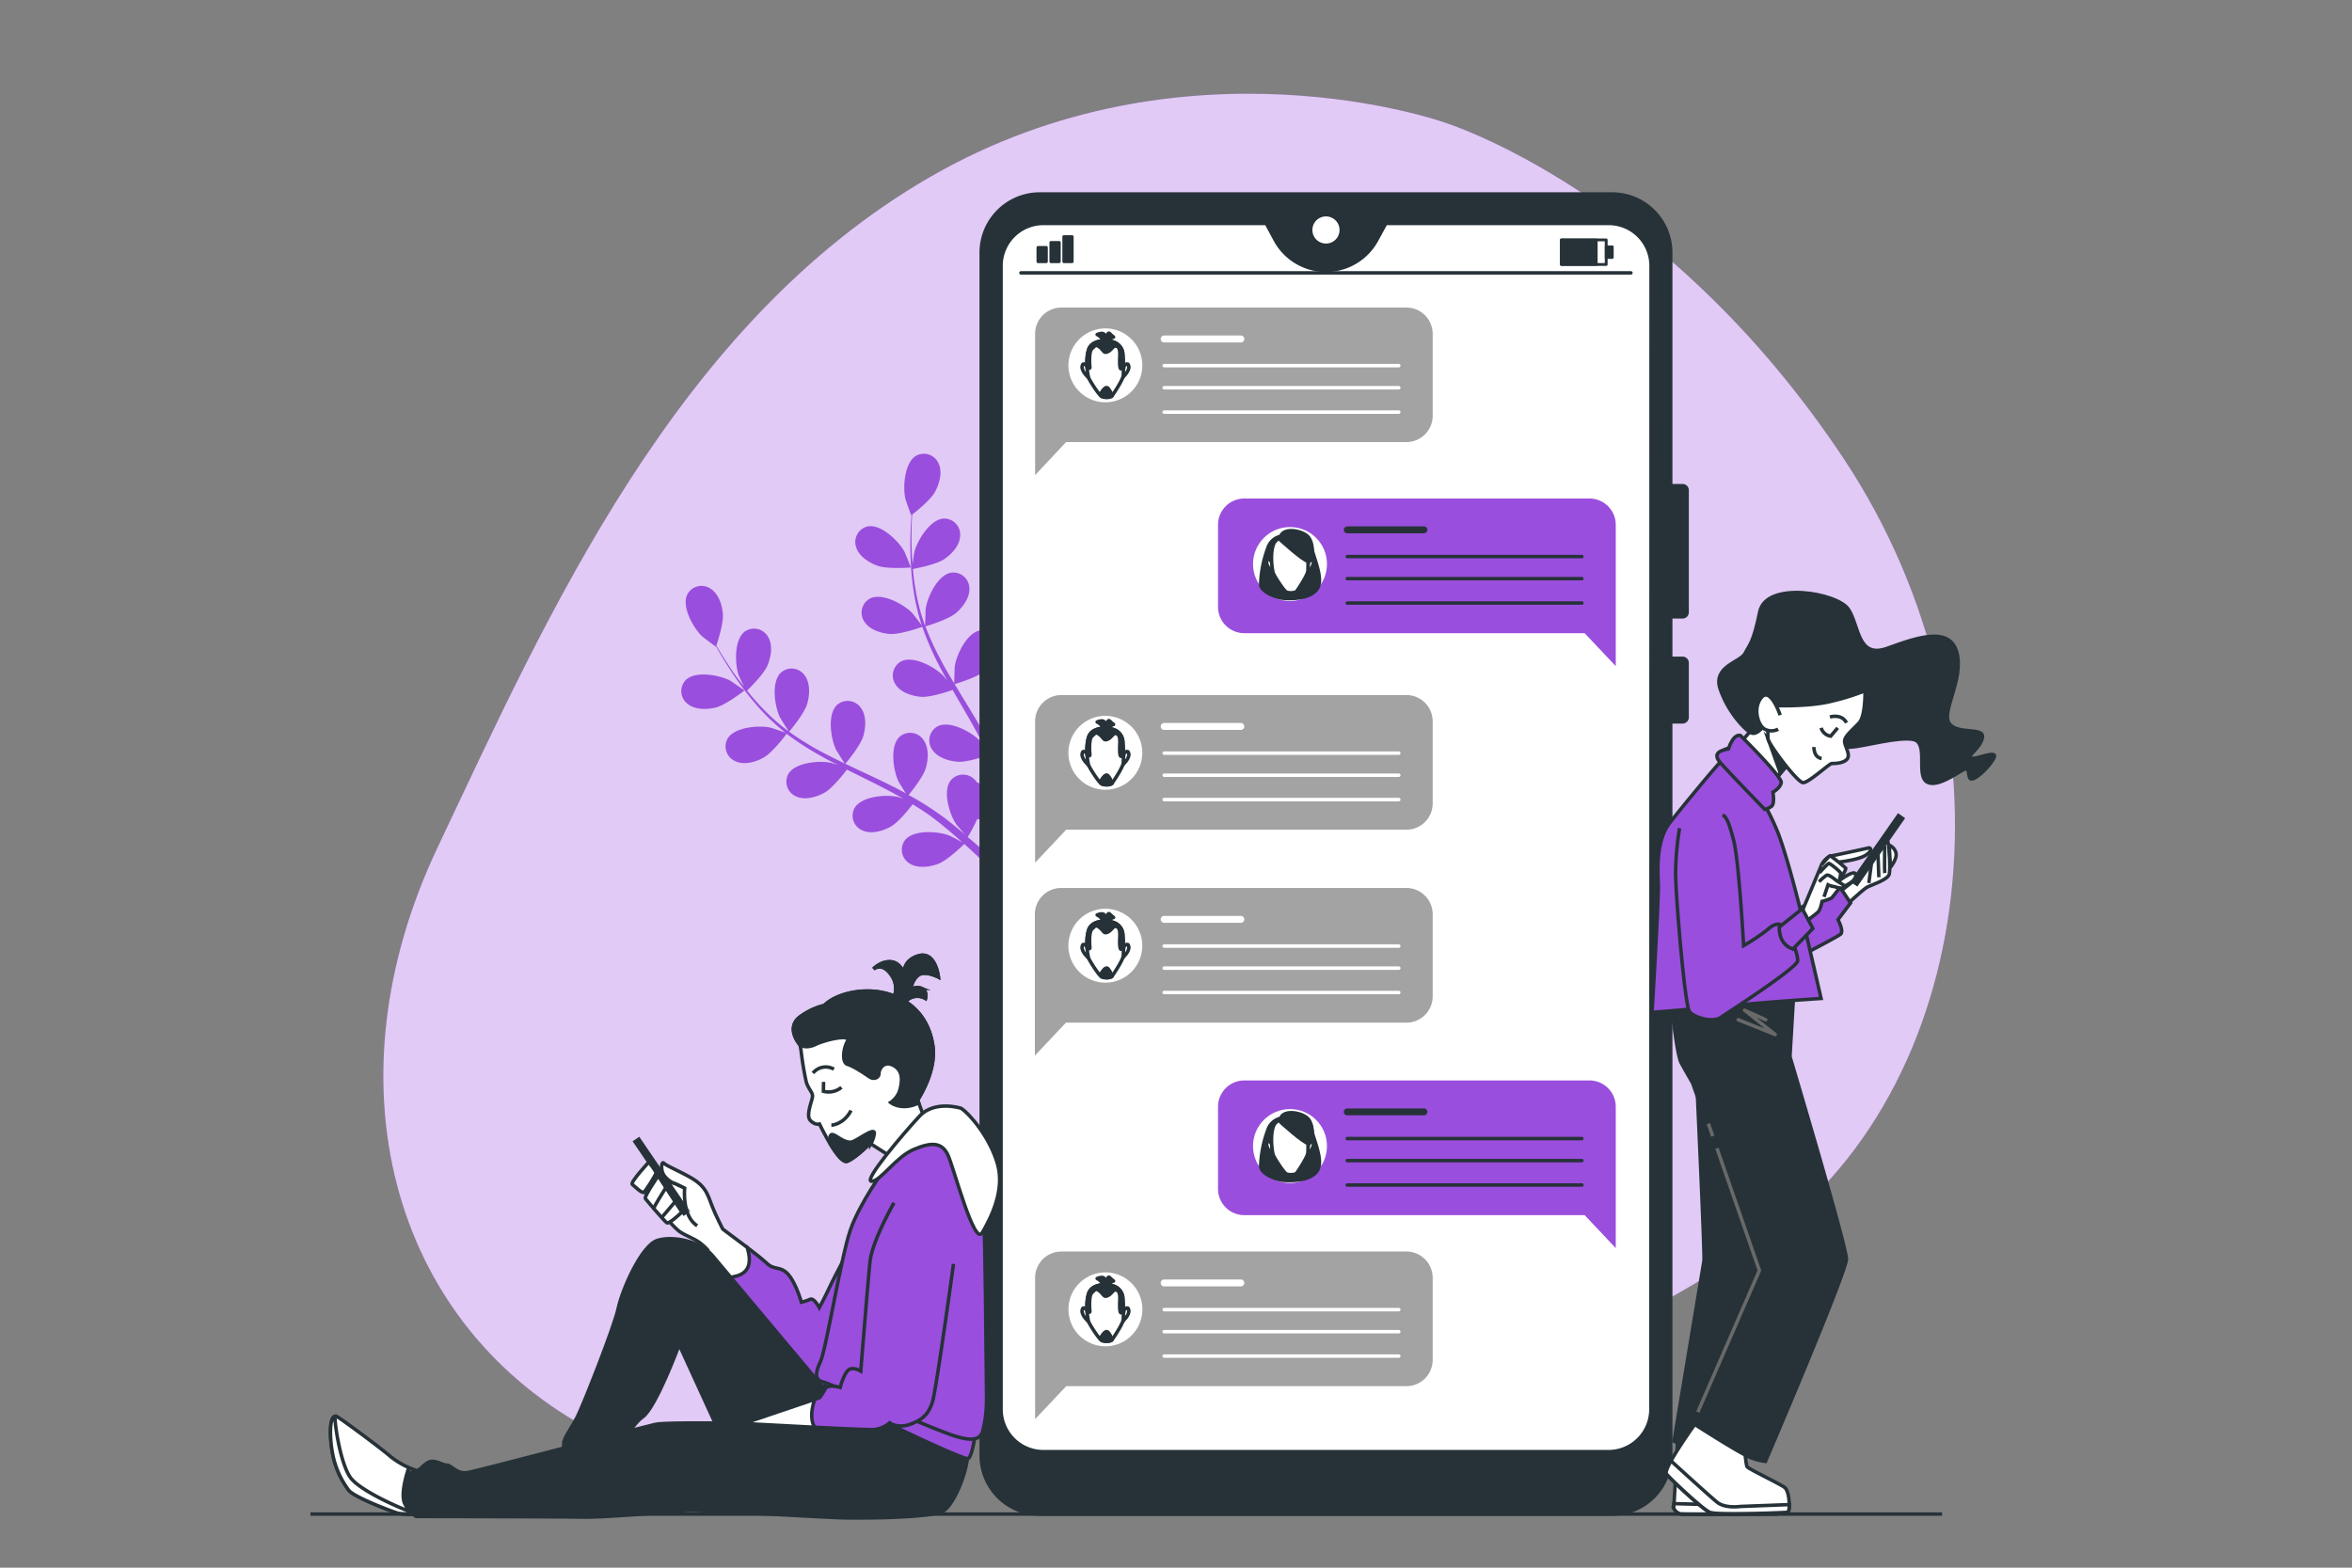 <svg xmlns="http://www.w3.org/2000/svg" viewBox="0 0 750 500"><rect x="0" y="0" width="750" height="500" fill="#808080" stroke="none"/><g id="freepik--background-simple--inject-6"><path d="M460.42,39S377.78,9.62,296.66,56.4s-122,139.66-157.2,214.05-14.92,150.06,47,184.57,104-16.36,190.91-18.84,110.23,9.94,182.32-39.13,85.11-165,28.25-250.73S460.42,39,460.42,39Z" style="fill:#9A4EDD"></path><path d="M460.42,39S377.78,9.62,296.66,56.4s-122,139.66-157.2,214.05-14.92,150.06,47,184.57,104-16.36,190.91-18.84,110.23,9.94,182.32-39.13,85.11-165,28.25-250.73S460.42,39,460.42,39Z" style="fill:#fff;opacity:0.7"></path></g><g id="freepik--Plants--inject-6"><path d="M228.14,225.69c3.29-.78,9.25-5.47,9.26-5.47s-4.29-3-4.58-3.15c-3.42-1.78-11.08-3.21-14.15-.18a5.1,5.1,0,0,0,.57,7.58C221.59,226.42,225.34,226.35,228.14,225.69Z" style="fill:#9A4EDD"></path><path d="M243.43,241.67c2.85-1.56,7.08-7.19,7.41-7.64a89.67,89.67,0,0,0,10.1,6.61c2,1.17,4.13,2.28,6.24,3.36-1-.35-2-.66-2.1-.69-3.77-.81-11.53-.17-13.7,3.56a5.11,5.11,0,0,0,2.55,7.17c2.78,1.25,6.39.2,8.92-1.18s6.26-6.13,7.23-7.4l2.43,1.23c3.91,1.94,7.82,3.86,11.6,5.86,1.33.71,2.61,1.45,3.9,2.19-.92-.31-1.7-.57-1.82-.59-3.77-.82-11.53-.18-13.69,3.56a5.1,5.1,0,0,0,2.55,7.16c2.78,1.26,6.38.2,8.91-1.18s5.9-5.67,7.06-7.17c1.29.8,2.59,1.59,3.81,2.43.82.58,1.66,1.09,2.45,1.72l2.36,1.82c1.47,1.21,3,2.45,4.38,3.66,1,.84,1.89,1.66,2.82,2.48-1.32-.72-3.93-2.07-4.16-2.16-3.6-1.38-11.37-1.92-14.07,1.45a5.11,5.11,0,0,0,1.43,7.47c2.56,1.66,6.28,1.16,9,.18,3-1.08,7.84-5.79,8.44-6.39,1.53,1.37,3,2.7,4.37,4,3.69,3.45,6.79,6.55,9.22,9.06l2.3-1.72c-2.55-2.53-5.84-5.7-9.79-9.23-1.54-1.39-3.22-2.84-5-4.32a55.12,55.12,0,0,0,3.05-5.76c3.21.58,9.42-.58,10.22-.74.52,2,1,3.91,1.44,5.74,1.14,4.77,2,9,2.64,12.35l2.5-1.88c-.69-3.15-1.55-6.9-2.65-11.09-.53-2-1.12-4.15-1.76-6.34.75-.35,6.88-3.27,8.94-5.69,1.86-2.19,3.63-5.51,3-8.48a5.11,5.11,0,0,0-6.5-4c-4.09,1.36-6.3,8.83-6.26,12.69,0,.23.3,2.69.51,4.25-.27-.9-.51-1.77-.79-2.68-.55-1.82-1.15-3.62-1.79-5.55-.34-.93-.69-1.86-1-2.8s-.79-1.9-1.19-2.85c-1-2.21-2-4.39-3.17-6.57,1.59-.48,7.21-2.28,9.39-4.18s4.43-4.9,4.22-7.94a5.1,5.1,0,0,0-5.82-4.89c-4.26.72-7.57,7.78-8.12,11.59,0,.24-.12,3-.14,4.55-.69-1.3-1.38-2.61-2.12-3.9-2.15-3.74-4.44-7.47-6.71-11.19l-2.06-3.43c.57-.16,7.29-2.15,9.74-4.28,2.18-1.88,4.43-4.89,4.22-7.94a5.11,5.11,0,0,0-5.82-4.89c-4.26.73-7.57,7.78-8.12,11.59,0,.29-.16,4.3-.14,5.32-1.51-2.52-3-5-4.34-7.59a89.52,89.52,0,0,1-4.86-10.61c.26-.08,7.29-2.13,9.8-4.3,2.17-1.89,4.42-4.9,4.22-7.94a5.12,5.12,0,0,0-5.83-4.89c-4.26.72-7.57,7.77-8.12,11.59,0,.3-.17,4.61-.13,5.39-.08-.21-.19-.42-.27-.64a66.18,66.18,0,0,1-2.87-11.34c-.37-2.12-.6-4.18-.78-6.18,1.35-.25,7.49-1.45,10-3.15s4.93-4.38,5.06-7.43a5.11,5.11,0,0,0-5.25-5.5c-4.31.25-8.37,6.89-9.34,10.63-.05.2-.36,2.32-.56,3.87-.07-.9-.16-1.84-.21-2.7-.19-3.26-.16-6.26-.11-8.92,0-1.51.1-2.87.17-4.14,1.2-.94,6-4.76,7.35-7.36s2.37-6.17,1.08-8.93a5.11,5.11,0,0,0-7.2-2.46c-3.71,2.21-4.25,10-3.39,13.74.07.32,1.82,5.27,1.88,5.22l.08-.06c-.1,1.23-.19,2.54-.25,4-.11,2.66-.2,5.67-.08,8.94a91,91,0,0,0,.89,10.56,67.19,67.19,0,0,0,2.66,11.55.69.69,0,0,0,.05.13c-.74-1-2.91-3.82-3.11-4-2.69-2.76-9.52-6.5-13.38-4.58a5.11,5.11,0,0,0-1.83,7.38c1.63,2.58,5.22,3.69,8.09,3.93,3.23.28,9.87-2.09,10.4-2.28A90.37,90.37,0,0,0,298.81,211c1.06,2.09,2.19,4.17,3.35,6.24-.67-.87-1.27-1.63-1.37-1.73-2.69-2.76-9.52-6.51-13.39-4.59a5.12,5.12,0,0,0-1.82,7.39c1.62,2.57,5.21,3.68,8.08,3.93s8.61-1.66,10.11-2.18c.46.79.9,1.58,1.36,2.37,2.19,3.77,4.39,7.53,6.43,11.28.73,1.33,1.39,2.65,2.06,4-.6-.77-1.11-1.41-1.2-1.5-2.69-2.76-9.52-6.51-13.38-4.58a5.11,5.11,0,0,0-1.83,7.38c1.63,2.58,5.22,3.69,8.09,3.93s8.05-1.47,9.84-2.09c.64,1.38,1.28,2.76,1.85,4.13.36.94.77,1.82,1.08,2.79l1,2.82c.56,1.81,1.14,3.68,1.63,5.47.36,1.24.67,2.42,1,3.62-.7-1.33-2.14-3.89-2.28-4.09a19.74,19.74,0,0,0-7.93-6.12,5.45,5.45,0,0,0-.73-.86,5.11,5.11,0,0,0-7.6.29c-2.67,3.39-.39,10.84,1.77,14,.13.18,1.73,2.08,2.77,3.25-.71-.6-1.4-1.19-2.14-1.79-1.46-1.22-2.95-2.38-4.55-3.65L298.56,259c-.79-.61-1.7-1.15-2.56-1.73-2-1.31-4.12-2.53-6.27-3.72,1.06-1.28,4.75-5.88,5.53-8.67s1-6.52-.86-9a5.12,5.12,0,0,0-7.56-.87c-3.15,3-2,10.66-.37,14.15.1.22,1.56,2.59,2.39,3.87-1.3-.7-2.59-1.41-3.92-2.08-3.86-1.94-7.82-3.78-11.77-5.63l-3.61-1.73c.39-.45,4.9-5.82,5.77-8.94.77-2.78,1-6.53-.86-8.95a5.12,5.12,0,0,0-7.56-.87c-3.15,2.95-2,10.66-.38,14.15.13.26,2.24,3.67,2.81,4.51-2.64-1.27-5.26-2.56-7.8-3.93a90.61,90.61,0,0,1-9.91-6.18c.18-.21,4.91-5.79,5.8-9,.78-2.77,1-6.52-.86-9a5.1,5.1,0,0,0-7.55-.86c-3.16,2.95-2,10.65-.38,14.14.13.28,2.4,3.94,2.86,4.57-.18-.13-.39-.25-.57-.38a65.37,65.37,0,0,1-8.65-7.88c-1.48-1.57-2.81-3.15-4.07-4.72,1-.95,5.46-5.34,6.58-8.13s1.7-6.38.13-9a5.12,5.12,0,0,0-7.42-1.69c-3.46,2.59-3.18,10.37-1.93,14,.07.2,1,2.14,1.67,3.54-.55-.72-1.14-1.45-1.66-2.14-2-2.62-3.59-5.13-5-7.37-.8-1.28-1.5-2.45-2.15-3.56.49-1.44,2.36-7.26,2.08-10.19s-1.43-6.45-4-8a5.11,5.11,0,0,0-7.36,1.92c-1.88,3.89,1.95,10.67,4.75,13.33.24.23,4.42,3.39,4.45,3.31l0-.08c.6,1.07,1.25,2.22,2,3.45,1.38,2.28,3,4.84,4.87,7.5a92,92,0,0,0,6.56,8.32,67.09,67.09,0,0,0,8.59,8.16l.11.08c-1.18-.44-4.53-1.58-4.8-1.63-3.77-.82-11.53-.18-13.7,3.56a5.11,5.11,0,0,0,2.55,7.16C237.29,244.11,240.9,243.05,243.43,241.67Z" style="fill:#9A4EDD"></path><path d="M290.44,181c.08,0-1.92-4.85-2.08-5.15-1.87-3.37-7.47-8.79-11.7-7.95A5.1,5.1,0,0,0,273,174.5c.88,2.91,4.05,4.93,6.76,5.92C282.88,181.59,290.44,181,290.44,181Z" style="fill:#9A4EDD"></path></g><g id="freepik--Device--inject-6"><path d="M512.74,71.26H441.85l-3,5.47a18.39,18.39,0,0,1-32.16,0l-2.95-5.47H332.9A13.52,13.52,0,0,0,319.21,84.6V449.66A13.52,13.52,0,0,0,332.9,463H512.74a13.53,13.53,0,0,0,13.7-13.34V84.6A13.53,13.53,0,0,0,512.74,71.26Z" style="fill:#fff"></path><rect x="497.89" y="76.51" width="14.29" height="7.84" style="fill:none;stroke:#263238;stroke-linecap:round;stroke-linejoin:round;stroke-width:0.911px"></rect><rect x="497.89" y="76.51" width="11.15" height="7.84" style="fill:#263238;stroke:#263238;stroke-linecap:round;stroke-linejoin:round;stroke-width:0.804px"></rect><rect x="512.15" y="78.7" width="2.01" height="3.45" style="fill:#263238;stroke:#263238;stroke-linecap:round;stroke-linejoin:round;stroke-width:0.804px"></rect><rect x="331.01" y="78.94" width="2.62" height="4.49" style="fill:#263238;stroke:#263238;stroke-linecap:round;stroke-linejoin:round;stroke-width:0.98px"></rect><rect x="335.13" y="77.36" width="2.62" height="6.07" style="fill:#263238;stroke:#263238;stroke-linecap:round;stroke-linejoin:round;stroke-width:0.98px"></rect><rect x="339.25" y="75.5" width="2.62" height="7.93" style="fill:#263238;stroke:#263238;stroke-linecap:round;stroke-linejoin:round;stroke-width:0.98px"></rect><line x1="325.55" y1="87.03" x2="520.06" y2="87.03" style="fill:none;stroke:#263238;stroke-linecap:round;stroke-linejoin:round;stroke-width:1.109px"></line><path d="M536.53,196.73a1.45,1.45,0,0,0,1.45-1.45V156.36a1.45,1.45,0,0,0-1.45-1.45h-3.78V80.56a18.68,18.68,0,0,0-18.69-18.68H331.58a18.68,18.68,0,0,0-18.69,18.68V464.22a18.68,18.68,0,0,0,18.69,18.68H514.06a18.68,18.68,0,0,0,18.69-18.68v-234h3.78a1.45,1.45,0,0,0,1.45-1.45V211.42a1.45,1.45,0,0,0-1.45-1.45h-3.78V196.73ZM526.44,449.66A13.53,13.53,0,0,1,512.74,463H332.9a13.52,13.52,0,0,1-13.69-13.34V84.6A13.52,13.52,0,0,1,332.9,71.26h70.89l2.95,5.47a18.39,18.39,0,0,0,32.16,0l3-5.47h70.89a13.53,13.53,0,0,1,13.7,13.34Z" style="fill:#263238;stroke:#263238;stroke-linecap:round;stroke-linejoin:round;stroke-width:1.109px"></path><path d="M427.7,73.35a4.88,4.88,0,1,0-4.88,4.88A4.87,4.87,0,0,0,427.7,73.35Z" style="fill:#fff;stroke:#263238;stroke-linecap:round;stroke-linejoin:round;stroke-width:1.109px"></path></g><g id="freepik--text-balloons--inject-6"><path d="M448.46,98.09h-110a8.39,8.39,0,0,0-8.39,8.39v45.07L339.94,141H448.46a8.39,8.39,0,0,0,8.39-8.39V106.48A8.39,8.39,0,0,0,448.46,98.09Z" style="fill:#a3a3a3"></path><circle cx="352.48" cy="116.54" r="11.79" transform="translate(-14.15 58.16) rotate(-9.25)" style="fill:#fff"></circle><path d="M358.43,116.8s1.24-1.65,1.52,0-2.12,3.72-2.12,3.72Z" style="fill:#fff;stroke:#263238;stroke-linecap:round;stroke-linejoin:round;stroke-width:1.109px"></path><path d="M346.57,116.8s-1.23-1.65-1.51,0,2.11,3.72,2.11,3.72Z" style="fill:#fff;stroke:#263238;stroke-linecap:round;stroke-linejoin:round;stroke-width:1.109px"></path><path d="M352.92,108.67s-4.67-.36-5.75,2.75-.35,8.14,0,9.1,3.36,5.62,4.19,6,2.88.24,3.23-.24,3.36-4.91,3.59-6.46a55.55,55.55,0,0,0-.13-6.86,4.28,4.28,0,0,0-2.63-3.72A7.65,7.65,0,0,0,352.92,108.67Z" style="fill:#fff;stroke:#263238;stroke-linecap:round;stroke-linejoin:round;stroke-width:1.109px"></path><path d="M358.05,112.94a4.28,4.28,0,0,0-2.63-3.72,7.65,7.65,0,0,0-2.5-.55s-4.67-.36-5.75,2.75a15.17,15.17,0,0,0-.53,5.46c.24.28,1,1.11.9.06-.14-1.24-.28-5,.69-5.78s1.1-1.51,2.47-.41,1.24,2.06,2.62,1.38,1.65-2.2,2.88-1.65.83,3.16.83,4.4,0,3.57.83,2.47a3.18,3.18,0,0,0,.36-.74C358.18,115.35,358.11,114,358.05,112.94Z" style="fill:#263238;stroke:#263238;stroke-linecap:round;stroke-linejoin:round;stroke-width:1.109px"></path><path d="M350.93,125.75s1.48-3,2.42-1.88a6.11,6.11,0,0,1,1.24,2.39A2.78,2.78,0,0,1,350.93,125.75Z" style="fill:#263238;stroke:#263238;stroke-linecap:round;stroke-linejoin:round;stroke-width:1.109px"></path><path d="M351.6,108.44a3.34,3.34,0,0,0-1.07-1.35l-.67-.4s1.61-.67,2.14-.13a10.2,10.2,0,0,1,.94,1.07s.27-1.88.94-1.21a13.22,13.22,0,0,0,1.21,1.08s-1.88.53-1.88,1.88" style="fill:#263238;stroke:#263238;stroke-linecap:round;stroke-linejoin:round;stroke-width:1.109px"></path><line x1="371.23" y1="108.11" x2="395.67" y2="108.11" style="fill:none;stroke:#fff;stroke-linecap:round;stroke-linejoin:round;stroke-width:2.218px"></line><line x1="371.23" y1="116.62" x2="446.04" y2="116.62" style="fill:none;stroke:#fff;stroke-linecap:round;stroke-linejoin:round;stroke-width:1.109px"></line><line x1="371.23" y1="123.66" x2="446.04" y2="123.66" style="fill:none;stroke:#fff;stroke-linecap:round;stroke-linejoin:round;stroke-width:1.109px"></line><line x1="371.23" y1="131.44" x2="446.04" y2="131.44" style="fill:none;stroke:#fff;stroke-linecap:round;stroke-linejoin:round;stroke-width:1.109px"></line><path d="M506.84,159H396.78a8.38,8.38,0,0,0-8.38,8.39v26.17a8.39,8.39,0,0,0,8.38,8.39H505.31l9.92,10.51V167.37A8.39,8.39,0,0,0,506.84,159Z" style="fill:#9A4EDD"></path><line x1="429.61" y1="168.99" x2="454.05" y2="168.99" style="fill:none;stroke:#263238;stroke-linecap:round;stroke-linejoin:round;stroke-width:2.218px"></line><line x1="429.61" y1="177.51" x2="504.42" y2="177.51" style="fill:none;stroke:#263238;stroke-linecap:round;stroke-linejoin:round;stroke-width:1.109px"></line><line x1="429.61" y1="184.55" x2="504.42" y2="184.55" style="fill:none;stroke:#263238;stroke-linecap:round;stroke-linejoin:round;stroke-width:1.109px"></line><line x1="429.61" y1="192.33" x2="504.42" y2="192.33" style="fill:none;stroke:#263238;stroke-linecap:round;stroke-linejoin:round;stroke-width:1.109px"></line><circle cx="411.35" cy="179.89" r="11.79" style="fill:#fff"></circle><path d="M409.87,170.93a5.5,5.5,0,0,0-5.57,3.82A36.77,36.77,0,0,0,402,186.27c0,2.44,4.83,4.37,7.47,4.57s8.58.1,10.62-3.15-1.27-9.85-2.09-13.91S412.71,170.73,409.87,170.93Z" style="fill:#263238;stroke:#263238;stroke-linecap:round;stroke-linejoin:round;stroke-width:1.109px"></path><path d="M417.3,179.08s1.24-1.65,1.51,0-2.11,3.71-2.11,3.71Z" style="fill:#fff;stroke:#263238;stroke-linecap:round;stroke-linejoin:round;stroke-width:1.109px"></path><path d="M405.44,179.08s-1.24-1.65-1.51,0,2.11,3.71,2.11,3.71Z" style="fill:#fff;stroke:#263238;stroke-linecap:round;stroke-linejoin:round;stroke-width:1.109px"></path><path d="M411.79,171s-4.67-.36-5.75,2.75-.36,8.14,0,9.09,3.35,5.63,4.19,6,2.87.24,3.23-.24,3.35-4.91,3.59-6.46a55.52,55.52,0,0,0-.13-6.86,4.27,4.27,0,0,0-2.63-3.72A7.65,7.65,0,0,0,411.79,171Z" style="fill:#fff;stroke:#263238;stroke-linecap:round;stroke-linejoin:round;stroke-width:1.109px"></path><path d="M408.24,172.15s7.55,6.93,9.06,6.93,1.71-5.1.08-7.54S408,167.68,408.24,172.15Z" style="fill:#263238;stroke:#263238;stroke-linecap:round;stroke-linejoin:round;stroke-width:1.109px"></path><path d="M448.46,221.68h-110a8.39,8.39,0,0,0-8.39,8.38v45.07l9.92-10.51H448.46a8.38,8.38,0,0,0,8.39-8.38V230.06A8.38,8.38,0,0,0,448.46,221.68Z" style="fill:#a3a3a3"></path><circle cx="352.48" cy="240.13" r="11.79" transform="translate(-4.88 472.92) rotate(-67.35)" style="fill:#fff"></circle><path d="M358.43,240.39s1.24-1.65,1.52,0-2.12,3.71-2.12,3.71Z" style="fill:#fff;stroke:#263238;stroke-linecap:round;stroke-linejoin:round;stroke-width:1.109px"></path><path d="M346.57,240.39s-1.23-1.65-1.51,0,2.11,3.71,2.11,3.71Z" style="fill:#fff;stroke:#263238;stroke-linecap:round;stroke-linejoin:round;stroke-width:1.109px"></path><path d="M352.92,232.25s-4.67-.36-5.75,2.75-.35,8.14,0,9.1,3.36,5.63,4.19,6,2.88.24,3.23-.24,3.36-4.9,3.59-6.46a55.55,55.55,0,0,0-.13-6.86,4.25,4.25,0,0,0-2.63-3.71A7.9,7.9,0,0,0,352.92,232.25Z" style="fill:#fff;stroke:#263238;stroke-linecap:round;stroke-linejoin:round;stroke-width:1.109px"></path><path d="M358.05,236.52a4.25,4.25,0,0,0-2.63-3.71,7.9,7.9,0,0,0-2.5-.56s-4.67-.36-5.75,2.75a15.23,15.23,0,0,0-.53,5.47c.24.27,1,1.11.9.06-.14-1.24-.28-5,.69-5.78s1.1-1.51,2.47-.41,1.24,2.06,2.62,1.37,1.65-2.2,2.88-1.65.83,3.16.83,4.4,0,3.58.83,2.48a3.29,3.29,0,0,0,.36-.75C358.18,238.94,358.11,237.57,358.05,236.52Z" style="fill:#263238;stroke:#263238;stroke-linecap:round;stroke-linejoin:round;stroke-width:1.109px"></path><path d="M350.93,249.33s1.48-3,2.42-1.88a6.18,6.18,0,0,1,1.24,2.39A2.78,2.78,0,0,1,350.93,249.33Z" style="fill:#263238;stroke:#263238;stroke-linecap:round;stroke-linejoin:round;stroke-width:1.109px"></path><path d="M351.6,232a3.28,3.28,0,0,0-1.07-1.34l-.67-.4s1.61-.67,2.14-.14a10.89,10.89,0,0,1,.94,1.08s.27-1.88.94-1.21a12.1,12.1,0,0,0,1.21,1.07s-1.88.54-1.88,1.88" style="fill:#263238;stroke:#263238;stroke-linecap:round;stroke-linejoin:round;stroke-width:1.109px"></path><line x1="371.23" y1="231.69" x2="395.67" y2="231.69" style="fill:none;stroke:#fff;stroke-linecap:round;stroke-linejoin:round;stroke-width:2.218px"></line><line x1="371.23" y1="240.21" x2="446.04" y2="240.21" style="fill:none;stroke:#fff;stroke-linecap:round;stroke-linejoin:round;stroke-width:1.109px"></line><line x1="371.23" y1="247.25" x2="446.04" y2="247.25" style="fill:none;stroke:#fff;stroke-linecap:round;stroke-linejoin:round;stroke-width:1.109px"></line><line x1="371.23" y1="255.02" x2="446.04" y2="255.02" style="fill:none;stroke:#fff;stroke-linecap:round;stroke-linejoin:round;stroke-width:1.109px"></line><path d="M448.46,283.21h-110A8.39,8.39,0,0,0,330,291.6v45.07l9.92-10.51H448.46a8.39,8.39,0,0,0,8.39-8.39V291.6A8.38,8.38,0,0,0,448.46,283.21Z" style="fill:#a3a3a3"></path><circle cx="352.48" cy="301.66" r="11.79" transform="translate(-61.67 510.75) rotate(-67.35)" style="fill:#fff"></circle><path d="M358.43,301.92s1.24-1.65,1.52,0-2.12,3.71-2.12,3.71Z" style="fill:#fff;stroke:#263238;stroke-linecap:round;stroke-linejoin:round;stroke-width:1.109px"></path><path d="M346.57,301.92s-1.23-1.65-1.51,0,2.11,3.71,2.11,3.71Z" style="fill:#fff;stroke:#263238;stroke-linecap:round;stroke-linejoin:round;stroke-width:1.109px"></path><path d="M352.92,293.78s-4.67-.36-5.75,2.76-.35,8.13,0,9.09,3.36,5.63,4.19,6,2.88.24,3.23-.24,3.36-4.91,3.59-6.47a55.57,55.57,0,0,0-.13-6.86,4.25,4.25,0,0,0-2.63-3.71A7.9,7.9,0,0,0,352.92,293.78Z" style="fill:#fff;stroke:#263238;stroke-linecap:round;stroke-linejoin:round;stroke-width:1.109px"></path><path d="M358.05,298.05a4.25,4.25,0,0,0-2.63-3.71,7.9,7.9,0,0,0-2.5-.56s-4.67-.36-5.75,2.76a15.17,15.17,0,0,0-.53,5.46c.24.28,1,1.11.9.06-.14-1.24-.28-4.95.69-5.78s1.1-1.51,2.47-.41,1.24,2.06,2.62,1.37,1.65-2.2,2.88-1.65.83,3.17.83,4.4,0,3.58.83,2.48a3.4,3.4,0,0,0,.36-.74C358.18,300.47,358.11,299.1,358.05,298.05Z" style="fill:#263238;stroke:#263238;stroke-linecap:round;stroke-linejoin:round;stroke-width:1.109px"></path><path d="M350.93,310.86s1.48-2.95,2.42-1.87a6.11,6.11,0,0,1,1.24,2.39A2.79,2.79,0,0,1,350.93,310.86Z" style="fill:#263238;stroke:#263238;stroke-linecap:round;stroke-linejoin:round;stroke-width:1.109px"></path><path d="M351.6,293.55a3.28,3.28,0,0,0-1.07-1.34l-.67-.4s1.61-.67,2.14-.14a10.89,10.89,0,0,1,.94,1.08s.27-1.88.94-1.21a12.1,12.1,0,0,0,1.21,1.07s-1.88.54-1.88,1.88" style="fill:#263238;stroke:#263238;stroke-linecap:round;stroke-linejoin:round;stroke-width:1.109px"></path><line x1="371.23" y1="293.22" x2="395.67" y2="293.22" style="fill:none;stroke:#fff;stroke-linecap:round;stroke-linejoin:round;stroke-width:2.218px"></line><line x1="371.23" y1="301.74" x2="446.04" y2="301.74" style="fill:none;stroke:#fff;stroke-linecap:round;stroke-linejoin:round;stroke-width:1.109px"></line><line x1="371.23" y1="308.78" x2="446.04" y2="308.78" style="fill:none;stroke:#fff;stroke-linecap:round;stroke-linejoin:round;stroke-width:1.109px"></line><line x1="371.23" y1="316.55" x2="446.04" y2="316.55" style="fill:none;stroke:#fff;stroke-linecap:round;stroke-linejoin:round;stroke-width:1.109px"></line><path d="M448.46,399.16h-110a8.39,8.39,0,0,0-8.39,8.39v45.07l9.92-10.51H448.46a8.38,8.38,0,0,0,8.39-8.39V407.55A8.39,8.39,0,0,0,448.46,399.16Z" style="fill:#a3a3a3"></path><circle cx="352.48" cy="417.61" r="11.79" transform="translate(-62.53 62.08) rotate(-9.25)" style="fill:#fff"></circle><path d="M358.43,417.88s1.24-1.65,1.52,0-2.12,3.71-2.12,3.71Z" style="fill:#fff;stroke:#263238;stroke-linecap:round;stroke-linejoin:round;stroke-width:1.109px"></path><path d="M346.57,417.88s-1.23-1.65-1.51,0,2.11,3.71,2.11,3.71Z" style="fill:#fff;stroke:#263238;stroke-linecap:round;stroke-linejoin:round;stroke-width:1.109px"></path><path d="M352.92,409.74s-4.67-.36-5.75,2.75-.35,8.14,0,9.1,3.36,5.62,4.19,6,2.88.24,3.23-.24,3.36-4.9,3.59-6.46a55.55,55.55,0,0,0-.13-6.86,4.28,4.28,0,0,0-2.63-3.72A7.91,7.91,0,0,0,352.92,409.74Z" style="fill:#fff;stroke:#263238;stroke-linecap:round;stroke-linejoin:round;stroke-width:1.109px"></path><path d="M358.05,414a4.28,4.28,0,0,0-2.63-3.72,7.91,7.91,0,0,0-2.5-.55s-4.67-.36-5.75,2.75a15.23,15.23,0,0,0-.53,5.47c.24.27,1,1.11.9.05-.14-1.23-.28-4.95.69-5.77s1.1-1.52,2.47-.42,1.24,2.07,2.62,1.38,1.65-2.2,2.88-1.65.83,3.16.83,4.4,0,3.58.83,2.48a3.51,3.51,0,0,0,.36-.75C358.18,416.42,358.11,415.06,358.05,414Z" style="fill:#263238;stroke:#263238;stroke-linecap:round;stroke-linejoin:round;stroke-width:1.109px"></path><path d="M350.93,426.82s1.48-2.95,2.42-1.88a6.18,6.18,0,0,1,1.24,2.39A2.78,2.78,0,0,1,350.93,426.82Z" style="fill:#263238;stroke:#263238;stroke-linecap:round;stroke-linejoin:round;stroke-width:1.109px"></path><path d="M351.6,409.51a3.28,3.28,0,0,0-1.07-1.34l-.67-.4s1.61-.68,2.14-.14a11.52,11.52,0,0,1,.94,1.07s.27-1.87.94-1.2a12.1,12.1,0,0,0,1.21,1.07s-1.88.54-1.88,1.88" style="fill:#263238;stroke:#263238;stroke-linecap:round;stroke-linejoin:round;stroke-width:1.109px"></path><line x1="371.23" y1="409.18" x2="395.67" y2="409.18" style="fill:none;stroke:#fff;stroke-linecap:round;stroke-linejoin:round;stroke-width:2.218px"></line><line x1="371.23" y1="417.7" x2="446.04" y2="417.7" style="fill:none;stroke:#fff;stroke-linecap:round;stroke-linejoin:round;stroke-width:1.109px"></line><line x1="371.23" y1="424.73" x2="446.04" y2="424.73" style="fill:none;stroke:#fff;stroke-linecap:round;stroke-linejoin:round;stroke-width:1.109px"></line><line x1="371.23" y1="432.51" x2="446.04" y2="432.51" style="fill:none;stroke:#fff;stroke-linecap:round;stroke-linejoin:round;stroke-width:1.109px"></line><path d="M506.84,344.6H396.78A8.39,8.39,0,0,0,388.4,353v26.17a8.38,8.38,0,0,0,8.38,8.39H505.31l9.92,10.51V353A8.39,8.39,0,0,0,506.84,344.6Z" style="fill:#9A4EDD"></path><line x1="429.61" y1="354.62" x2="454.05" y2="354.62" style="fill:none;stroke:#263238;stroke-linecap:round;stroke-linejoin:round;stroke-width:2.218px"></line><line x1="429.61" y1="363.14" x2="504.42" y2="363.14" style="fill:none;stroke:#263238;stroke-linecap:round;stroke-linejoin:round;stroke-width:1.109px"></line><line x1="429.61" y1="370.17" x2="504.42" y2="370.17" style="fill:none;stroke:#263238;stroke-linecap:round;stroke-linejoin:round;stroke-width:1.109px"></line><line x1="429.61" y1="377.95" x2="504.42" y2="377.95" style="fill:none;stroke:#263238;stroke-linecap:round;stroke-linejoin:round;stroke-width:1.109px"></line><circle cx="411.35" cy="365.52" r="11.79" style="fill:#fff"></circle><path d="M409.87,356.56a5.5,5.5,0,0,0-5.57,3.82A36.67,36.67,0,0,0,402,371.9c0,2.44,4.83,4.37,7.47,4.57s8.58.1,10.62-3.15-1.27-9.85-2.09-13.92S412.71,356.36,409.87,356.56Z" style="fill:#263238;stroke:#263238;stroke-linecap:round;stroke-linejoin:round;stroke-width:1.109px"></path><path d="M417.3,364.71s1.24-1.65,1.51,0-2.11,3.71-2.11,3.71Z" style="fill:#fff;stroke:#263238;stroke-linecap:round;stroke-linejoin:round;stroke-width:1.109px"></path><path d="M405.44,364.71s-1.24-1.65-1.51,0,2.11,3.71,2.11,3.71Z" style="fill:#fff;stroke:#263238;stroke-linecap:round;stroke-linejoin:round;stroke-width:1.109px"></path><path d="M411.79,356.57s-4.67-.36-5.75,2.76-.36,8.13,0,9.09,3.35,5.63,4.19,6,2.87.24,3.23-.24,3.35-4.91,3.59-6.47a55.57,55.57,0,0,0-.13-6.86,4.25,4.25,0,0,0-2.63-3.71A7.9,7.9,0,0,0,411.79,356.57Z" style="fill:#fff;stroke:#263238;stroke-linecap:round;stroke-linejoin:round;stroke-width:1.109px"></path><path d="M408.24,357.78s7.55,6.93,9.06,6.93,1.71-5.1.08-7.54S408,353.31,408.24,357.78Z" style="fill:#263238;stroke:#263238;stroke-linecap:round;stroke-linejoin:round;stroke-width:1.109px"></path></g><g id="freepik--character-2--inject-6"><path d="M535,458.7,533.74,481a3.46,3.46,0,0,0,2.1,1.85c1.35.24,30.78,0,30.78,0a7.64,7.64,0,0,0-.24-3.58,4.67,4.67,0,0,0-3.2-3.2c-1.48-.37-11.7-5.05-12.57-5.42s-1.35-6.28-1.35-6.28Z" style="fill:#fff;stroke:#263238;stroke-miterlimit:10;stroke-width:1.109px"></path><path d="M566.62,482.84a8,8,0,0,0,0-2.39l-32.84-.88-.08,1.42a3.46,3.46,0,0,0,2.1,1.85C537.19,483.08,566.62,482.84,566.62,482.84Z" style="fill:#fff;stroke:#263238;stroke-miterlimit:10;stroke-width:1.109px"></path><path d="M541.11,345.72s2.53,54.72,2.25,56.4l-9.54,57.52s8.13,4.49,12.06,5.33a71.89,71.89,0,0,0,9.26,1.12s12.91-52.47,13.47-55.55S562.15,341,562.15,341Z" style="fill:#263238;stroke:#263238;stroke-miterlimit:10;stroke-width:1.109px"></path><path d="M541.5,452.79s-11.45,15.76-10.1,17.36,11.33,11.08,13.8,12.19,25,0,25,0a6.4,6.4,0,0,0,.37-2c0-1-.12-4.8-1.47-5.91s-11.58-5.91-12-6.65-.86-6.77-.86-6.77Z" style="fill:#fff;stroke:#263238;stroke-miterlimit:10;stroke-width:1.109px"></path><path d="M570.19,482.34a6.4,6.4,0,0,0,.37-2v-.46l-15.64.59s-4.8.73-7.38-1.36c-2.17-1.75-11.66-10.4-14.7-13.18-1.15,2.1-1.82,3.73-1.44,4.19,1.36,1.6,11.33,11.08,13.8,12.19S570.19,482.34,570.19,482.34Z" style="fill:#fff;stroke:#263238;stroke-miterlimit:10;stroke-width:1.109px"></path><path d="M533,320.19s1.69,16.27,3.09,18.8,3.65,6.45,3.65,6.45L561,405.21l-21.88,48.26s16,10.38,19.36,11.5a17.65,17.65,0,0,0,4.49,1.12s25.81-60.32,25.81-64.53-18-64.53-18-64.53L572,316.26Z" style="fill:#263238;stroke:#263238;stroke-miterlimit:10;stroke-width:1.109px"></path><polyline points="554.28 325.24 566.08 329.96 556.3 322.2 563.04 325.24" style="fill:none;stroke:#696969;stroke-linecap:round;stroke-linejoin:round;stroke-width:1.109px"></polyline><polyline points="547.5 366.24 561.03 405.21 541.39 450.38" style="fill:none;stroke:#696969;stroke-miterlimit:10;stroke-width:1.109px"></polyline><line x1="544.76" y1="358.35" x2="546.15" y2="362.37" style="fill:none;stroke:#696969;stroke-miterlimit:10;stroke-width:1.109px"></line><path d="M587.3,290s6.64-6.24,8-7,6.77-2.39,7.16-4.25-.13-11-.66-10.61-7.56,10.35-7.56,10.35l-9.16,7.17Z" style="fill:#fff;stroke:#263238;stroke-miterlimit:10;stroke-width:1.109px"></path><line x1="596.73" y1="275.54" x2="595.93" y2="281.64" style="fill:#fff;stroke:#263238;stroke-miterlimit:10;stroke-width:1.109px"></line><line x1="598.85" y1="272.35" x2="599.12" y2="279.79" style="fill:#fff;stroke:#263238;stroke-miterlimit:10;stroke-width:1.109px"></line><path d="M601,269.83s-.13,7.83,0,8.63" style="fill:#fff;stroke:#263238;stroke-miterlimit:10;stroke-width:1.109px"></path><path d="M602.83,276.6s2.26-2.79,1.73-4.64a3.6,3.6,0,0,0-2.13-2.39Z" style="fill:#fff;stroke:#263238;stroke-miterlimit:10;stroke-width:1.109px"></path><path d="M586.51,282.84c.4.26,3.58,5.17,3.58,5.17l-4,5.31s2,3.72.8,4.65-11.15,6.1-11.15,6.1l-3.32-13.4s7.43-4.65,7.83-4.51a4.13,4.13,0,0,1,1.06.79Z" style="fill:#9A4EDD;stroke:#263238;stroke-miterlimit:10;stroke-width:1.109px"></path><polygon points="590.74 281.05 592.12 282 606.74 261.08 605.36 260.12 590.74 281.05" style="fill:#263238;stroke:#263238;stroke-miterlimit:10;stroke-width:1.109px"></polygon><path d="M549.14,242.53c-.82.4-12.41,14.44-16.69,19.93s-3.86,14.45-3.66,19.33-2,41.1-2,41.1,17.7-1.42,28.28-2.44,25.63-2,25.63-2-4.27-18.71-6.3-27.06-5.29-20.34-7.53-26a79.53,79.53,0,0,0-5.5-11Z" style="fill:#9A4EDD;stroke:#263238;stroke-miterlimit:10;stroke-width:1.109px"></path><path d="M570.7,243.14l-6.51,7.32-10-12.61,5.9-6.92s3.46-3.66,5.5-3.26S570.7,243.14,570.7,243.14Z" style="fill:#fff;stroke:#263238;stroke-miterlimit:10;stroke-width:1.109px"></path><polygon points="563.79 235.61 567.76 246.68 570.7 243.14 563.79 235.61" style="fill:#263238;stroke:#263238;stroke-miterlimit:10;stroke-width:1.109px"></polygon><path d="M563,230.73s-2.44,3.86-4.47,3.05-7.53-6.72-10-14,6.51-8.55,7.93-11.39,2.65-3.26,4.68-13.23,24.82-6.1,28.28-.81,2.85,15.87,12.41,12.41,19.94-7.12,22.18,1.42-5.09,18.92-2.44,22.59,11.19,1,10.58,4.47-5.09,5.7-3.67,6.51,9.36-3.25,7.12.41-6.91,7.53-7.52,5.9,0-3.66-2.24-2.44-9,6.1-11.8,3.46.81-12.21-3.87-13.23-16.07,2.24-19.94,2.44-4.27-1-11.39-4.47S563,230.73,563,230.73Z" style="fill:#263238;stroke:#263238;stroke-miterlimit:10;stroke-width:1.109px"></path><path d="M564.6,225s12,.61,19.73-1.43a73.26,73.26,0,0,0,10.38-3.25s.2,7.93-1.83,10.17-4.68,4.27-4.68,5.9,2,4.27.81,5.7-4.07,1.42-4.88,1.42-7.32,6.11-9.15,6.11-11-12.21-11.19-14a64.32,64.32,0,0,1,0-6.51" style="fill:#fff;stroke:#263238;stroke-miterlimit:10;stroke-width:1.109px"></path><path d="M586,232.15l-2.24,2.64a3.78,3.78,0,0,1-3.05-2.64" style="fill:none;stroke:#263238;stroke-miterlimit:10;stroke-width:1.109px"></path><path d="M578.43,238.25s-.2,3.26,2.45,3.67" style="fill:none;stroke:#263238;stroke-miterlimit:10;stroke-width:1.109px"></path><path d="M583.52,228.69s3.66-1.22,5.29,1.83" style="fill:none;stroke:#263238;stroke-miterlimit:10;stroke-width:1.109px"></path><path d="M567.65,228.08s-3-9-5.9-5.7-1.22,9,1,10.18a4.52,4.52,0,0,0,4.27,0" style="fill:#fff;stroke:#263238;stroke-miterlimit:10;stroke-width:1.109px"></path><path d="M555,234.59s13.42,13.23,13,15.06-2.65,3-2.65,3,.61,3.66-.4,4.47a5.39,5.39,0,0,1-2.24,1S550,245,548.32,242.93s-.4-3.05.61-3.46a13.38,13.38,0,0,1,2.24-.61S552.6,234,555,234.59Z" style="fill:#9A4EDD;stroke:#263238;stroke-miterlimit:10;stroke-width:1.109px"></path><path d="M535.57,264.15a94.5,94.5,0,0,0-1.26,14.31c0,7.15,2.94,42.29,4.42,44.19s7.36,3.57,9.89,1.89,24.41-15.78,24.62-18.1-3.37-10.73-4.84-11.36-2.74-.42-4.84,1.47A63.72,63.72,0,0,1,556,301.6s-1.47-26.93-3.15-33.46-2.53-7.78-3.58-8.2" style="fill:#9A4EDD;stroke:#263238;stroke-miterlimit:10;stroke-width:1.109px"></path><path d="M574.37,291.35s6-14.37,6.44-15.42,1.9-2.74,3.16-2.95,10.94-2.31,11.78-2.52,1.48.84-.84,2.31-8,2.11-8,2.11l-.85,6.31s5.69-4.42,5.69-2.1-4.21,3.78-4.84,4S584.6,286,584,286.45a17.21,17.21,0,0,1-3,1.05s-.42,2.53-1.26,3.37-4.63,3.58-4.63,3.58Z" style="fill:#fff;stroke:#263238;stroke-miterlimit:10;stroke-width:1.109px"></path><path d="M580.81,275.93s2.44-3,2.8-3a52.31,52.31,0,0,1,4.93,3.95c.3.29-1.58,3.35-1.87,3.84s-.4.89-1.19.6a5.8,5.8,0,0,1-1.48-.89" style="fill:#fff;stroke:#263238;stroke-miterlimit:10;stroke-width:1.109px"></path><path d="M580.16,278.38s2.66-3,3.05-3,3.75,2.66,3.75,3.15-.59,3.46-1.08,3.56a10.26,10.26,0,0,1-2.07-.2" style="fill:#fff;stroke:#263238;stroke-miterlimit:10;stroke-width:1.109px"></path><path d="M580.06,281.24a14.05,14.05,0,0,1,2.37-2.07c.78-.4,2.56,1.28,3.64,2s2.37,1.13,1.78,1.82-2.86-.29-3.35-.29a5.82,5.82,0,0,1-1.58-.5l-1.28,3.85" style="fill:#fff;stroke:#263238;stroke-miterlimit:10;stroke-width:1.109px"></path><path d="M567.35,295.71l7.36-5.89,3.37,6.31-6.32,6.52S567.35,301.81,567.35,295.71Z" style="fill:#9A4EDD;stroke:#263238;stroke-miterlimit:10;stroke-width:1.109px"></path></g><g id="freepik--character-1--inject-6"><path d="M133,469.05a26.35,26.35,0,0,1-8.33-4.38C121.34,461.8,110.82,454,107.78,452s-2.67,7.24-1.64,12a28,28,0,0,0,5.11,11.33c1.92,2.28,14.45,7,15.85,7.32s7,.42,8.14-.12S134,473,133,469.05Z" style="fill:#fff;stroke:#263238;stroke-miterlimit:10;stroke-width:1.109px"></path><path d="M111.89,471.44c-2.93-3.76-5-15.29-5.09-19.71-2,.47-1.56,8.1-.66,12.3a28,28,0,0,0,5.11,11.33c1.92,2.28,14.45,7,15.85,7.32a30.9,30.9,0,0,0,5.71.22C126,480.51,114.84,475.22,111.89,471.44Z" style="fill:#fff;stroke:#263238;stroke-miterlimit:10;stroke-width:1.109px"></path><path d="M269.7,400.53s-3.46,6.41-5.21,10.13-3.25,6.4-3.25,6.4-1.67-3.26-2.94-2.65a14.05,14.05,0,0,1-2.76.91s-1.58-5.66-4-8.63-4.47-1.54-6.71-3.52c-3.17-2.8-4.45-3.64-6.57-5.34-2.61-2.09-6.6,6.76-6.67,10.1S248.63,432.26,252.9,438s8.58,9.35,11.36,5.86,4.1-6.81,6.2-18S277.69,397.56,269.7,400.53Z" style="fill:#9A4EDD;stroke:#263238;stroke-miterlimit:10;stroke-width:1.109px"></path><path d="M238.24,397.83,230.47,392c-.84-1.65-2.53-5.08-3.45-7.47-1.26-3.25-1.81-5.32-4.7-7.58s-9.73-5-10.6-5.93-1.22,2.62.36,4.27a7.33,7.33,0,0,0,2.6,2s-11.27-1.4-11.29-.52,9.58,13,13.05,15.81c1.45,1.2,4.69,2.33,6.53,3.65a16.16,16.16,0,0,1,2.5,2.22c-.43.24-.57.23-.62.2.4.56,6.37,9.08,8.2,8.71S241,406.44,238.24,397.83Z" style="fill:#fff;stroke:#263238;stroke-miterlimit:10;stroke-width:1.109px"></path><rect x="210.18" y="361.33" width="1.47" height="27.73" transform="translate(-174.63 183.84) rotate(-34.26)" style="fill:#263238;stroke:#263238;stroke-miterlimit:10;stroke-width:1.109px"></rect><path d="M206.89,370.65s-6,6.48-5.28,7.08,3,2.85,3.62,2.57,3.78-5.5,3.94-6.09S206.89,370.65,206.89,370.65Z" style="fill:#fff;stroke:#263238;stroke-miterlimit:10;stroke-width:1.109px"></path><path d="M209.89,375s-4.54,6.66-4.11,7.26,6.17,7.31,6.89,7.76,4.77-3.43,4.77-3.43Z" style="fill:#fff;stroke:#263238;stroke-miterlimit:10;stroke-width:1.109px"></path><path d="M212.31,378.82s-4.24,6.67-3.8,6.68" style="fill:none;stroke:#263238;stroke-miterlimit:10;stroke-width:1.109px"></path><line x1="215.15" y1="383.43" x2="211.24" y2="388.05" style="fill:none;stroke:#263238;stroke-miterlimit:10;stroke-width:1.109px"></line><path d="M214.68,377.26l3.64,1.68s-.91,8.94,4,12" style="fill:#fff;stroke:#263238;stroke-miterlimit:10;stroke-width:1.109px"></path><path d="M224.85,398.62l0,0S224.83,398.6,224.85,398.62Z" style="fill:#fff;stroke:#263238;stroke-miterlimit:10;stroke-width:1.109px"></path><path d="M266.43,447.25S231.05,405,227.21,400.46s-12.5-6.42-17.58-4.84-11.26,15.78-12.49,21.65-11.28,31.21-13,34.54-4.34,6.93-4.37,8.34-.05,2.52-.05,2.52l-1.76,3.89s8.12,1,11.5.51,8.22-4.33,9.1-6.28,3.36-6.75,6.35-8.85c4.26-3,11.67-23.07,11.67-23.07l14,30.59s27.7,3.91,33.89,3.19S266.43,447.25,266.43,447.25Z" style="fill:#263238;stroke:#263238;stroke-miterlimit:10;stroke-width:1.109px"></path><path d="M265.09,443.86s-4.32,5.52-4.34,6.65l0,1.12L237.11,454s-24.41-.48-28.07.29-56.7,14.89-60.08,15.39-5-2.35-6.4-2.38-2.79-1.18-4.75-1.22-3.7,2.74-4.83,3a8.8,8.8,0,0,1-2.26.51c-.84,0-.24-2-.84,0s-2.11,7.53-.76,10.08a11.91,11.91,0,0,0,3.57,4s45.47.05,53,.2,30.91-1.91,33.72-2.14,43.45,2.25,49.9,2.38,27.79,0,31.48-2.19,8.42-14.43,7.67-19.21-39.77-18.46-39.77-18.46Z" style="fill:#263238;stroke:#263238;stroke-miterlimit:10;stroke-width:1.109px"></path><path d="M263.48,439.9a5.63,5.63,0,0,0-.34,3.08c.24,2,44.17,23,45.59,22.22s2.42-8.94,2.42-8.94l-47.62-18.89Z" style="fill:#9A4EDD;stroke:#263238;stroke-miterlimit:10;stroke-width:1.109px"></path><path d="M282.2,372.63s-8.07,11.07-11.05,19.71-7.77,38.29-9.52,41.91-1.8,5.86.71,6.47,26.45,11.18,34.52,14.42,15.31,6.2,16.53,1.17,1.29-8.11,1.15-15.69-.27-43.23-.91-53.62-6.2-27.35-13.5-26.93S282.2,372.63,282.2,372.63Z" style="fill:#9A4EDD;stroke:#263238;stroke-miterlimit:10;stroke-width:1.109px"></path><path d="M297.49,333.67c-.86-6.1-3.78-11.08-8.77-14.2a5.12,5.12,0,0,1,6.41-1s.67-2.38-1.27-3.21a3.64,3.64,0,0,0-3.47.46s.33-3.19,2.49-4.74,6.37.66,6.37.66-.9-8.27-6.25-6.78-4.64,6-4.64,6-1-3.74-4.18-4.07-5.63,2.28-5.63,2.28,2.71-2.34,5.56,1.71a7.38,7.38,0,0,1,1.14,6.94,24.55,24.55,0,0,0-2.59-.85c-7.52-2-16.1.16-19.76,3.82a21.77,21.77,0,0,0-8.06,3.88c-4,3.39-.26,8.07.29,8.71l.3,1.68a97.75,97.75,0,0,0,1.67,10.14c.75,2.41,2.06,3.23,2,4.56s-2.25,6.08-.69,7.7,2.91,1.13,2.91,1.13,6.13,12.89,8.81,11.87,7.29-5.71,7.29-5.71l6.05,3.85,11.15-12.29-2-5.36S298.66,341.94,297.49,333.67Z" style="fill:#fff;stroke:#263238;stroke-miterlimit:10;stroke-width:1.109px"></path><path d="M260.1,333.09c3.24-1.54,11.53-3.44,10.11-.95s-1.74,6.85.08,7.34,5.68,3.09,7,4,3,.29,3-1.09,1.46-4.1,4.41-2.67,3.13,4.19,2.38,7.39a7.3,7.3,0,0,1-3.07,4.52s3.52,2.83,8.94.12l-.35-.92s6-8.93,4.86-17.2c-.86-6.1-3.78-11.08-8.77-14.2a5.12,5.12,0,0,1,6.41-1s.67-2.38-1.27-3.21a3.64,3.64,0,0,0-3.47.46s.33-3.19,2.49-4.74,6.37.66,6.37.66-.9-8.27-6.25-6.78-4.64,6-4.64,6-1-3.74-4.18-4.07-5.63,2.28-5.63,2.28,2.71-2.34,5.56,1.71a7.38,7.38,0,0,1,1.14,6.94,24.55,24.55,0,0,0-2.59-.85c-7.52-2-16.1.16-19.76,3.82a21.77,21.77,0,0,0-8.06,3.88c-4,3.39-.26,8.07.29,8.71C255.13,333.3,256.86,334.63,260.1,333.09Z" style="fill:#263238;stroke:#263238;stroke-miterlimit:10;stroke-width:1.109px"></path><path d="M262.62,345.06l-.06,3a6.45,6.45,0,0,0,5.76-1.26" style="fill:none;stroke:#263238;stroke-miterlimit:10;stroke-width:1.109px"></path><path d="M259.23,342.25a5.24,5.24,0,0,1,6.68-1.25" style="fill:none;stroke:#263238;stroke-miterlimit:10;stroke-width:1.109px"></path><path d="M265.1,358.87s3.9-.15,6.28-4.69" style="fill:none;stroke:#263238;stroke-miterlimit:10;stroke-width:1.109px"></path><path d="M272.11,364.05c-2.32,1.1-5.24-1.94-6.61-2.19-1.11-.21-.92,2-.8,2.86,1.88,3.14,4.11,6.18,5.47,5.66,2.68-1,7.29-5.71,7.29-5.71l.21.14a8.42,8.42,0,0,0,1.14-3.38C278.84,359.6,274.42,363,272.11,364.05Z" style="fill:#263238;stroke:#263238;stroke-miterlimit:10;stroke-width:1.109px"></path><path d="M306.43,353.46s-8.37-2.69-13.24,2.55-18.09,20.69-15.28,20.75,7.73-7.71,13.39-10.13,9-2.34,10.91,1.62,8.41,29.35,11,24.91,7.27-13.32,4.91-21.79S309.2,355.2,306.43,353.46Z" style="fill:#fff;stroke:#263238;stroke-miterlimit:10;stroke-width:1.109px"></path><path d="M285.07,383.63s-7,12.21-7.67,18.93-2.92,34.75-2.92,34.75-2.77-1.74-4.21-.09-2.35,5.29-2.35,5.29-3.9-1.2-4.78.47a20,20,0,0,1-1.74,2.77L237.11,454s38.4,2.16,41.49,1.94a8.83,8.83,0,0,0,5.1-2.15s2.48,2,6.72.41,5.69-3.53,6.87-6.88,6.76-44.2,6.76-44.2" style="fill:#9A4EDD;stroke:#263238;stroke-miterlimit:10;stroke-width:1.109px"></path><path d="M237.11,454s11.67.66,22.66,1.21c-1.59-2.59-.85-6.33,0-8.88Z" style="fill:#fff;stroke:#263238;stroke-miterlimit:10;stroke-width:1.109px"></path></g><g id="freepik--Floor--inject-6"><line x1="99" y1="482.9" x2="619.29" y2="482.9" style="fill:none;stroke:#263238;stroke-miterlimit:10;stroke-width:1.109px"></line></g></svg>